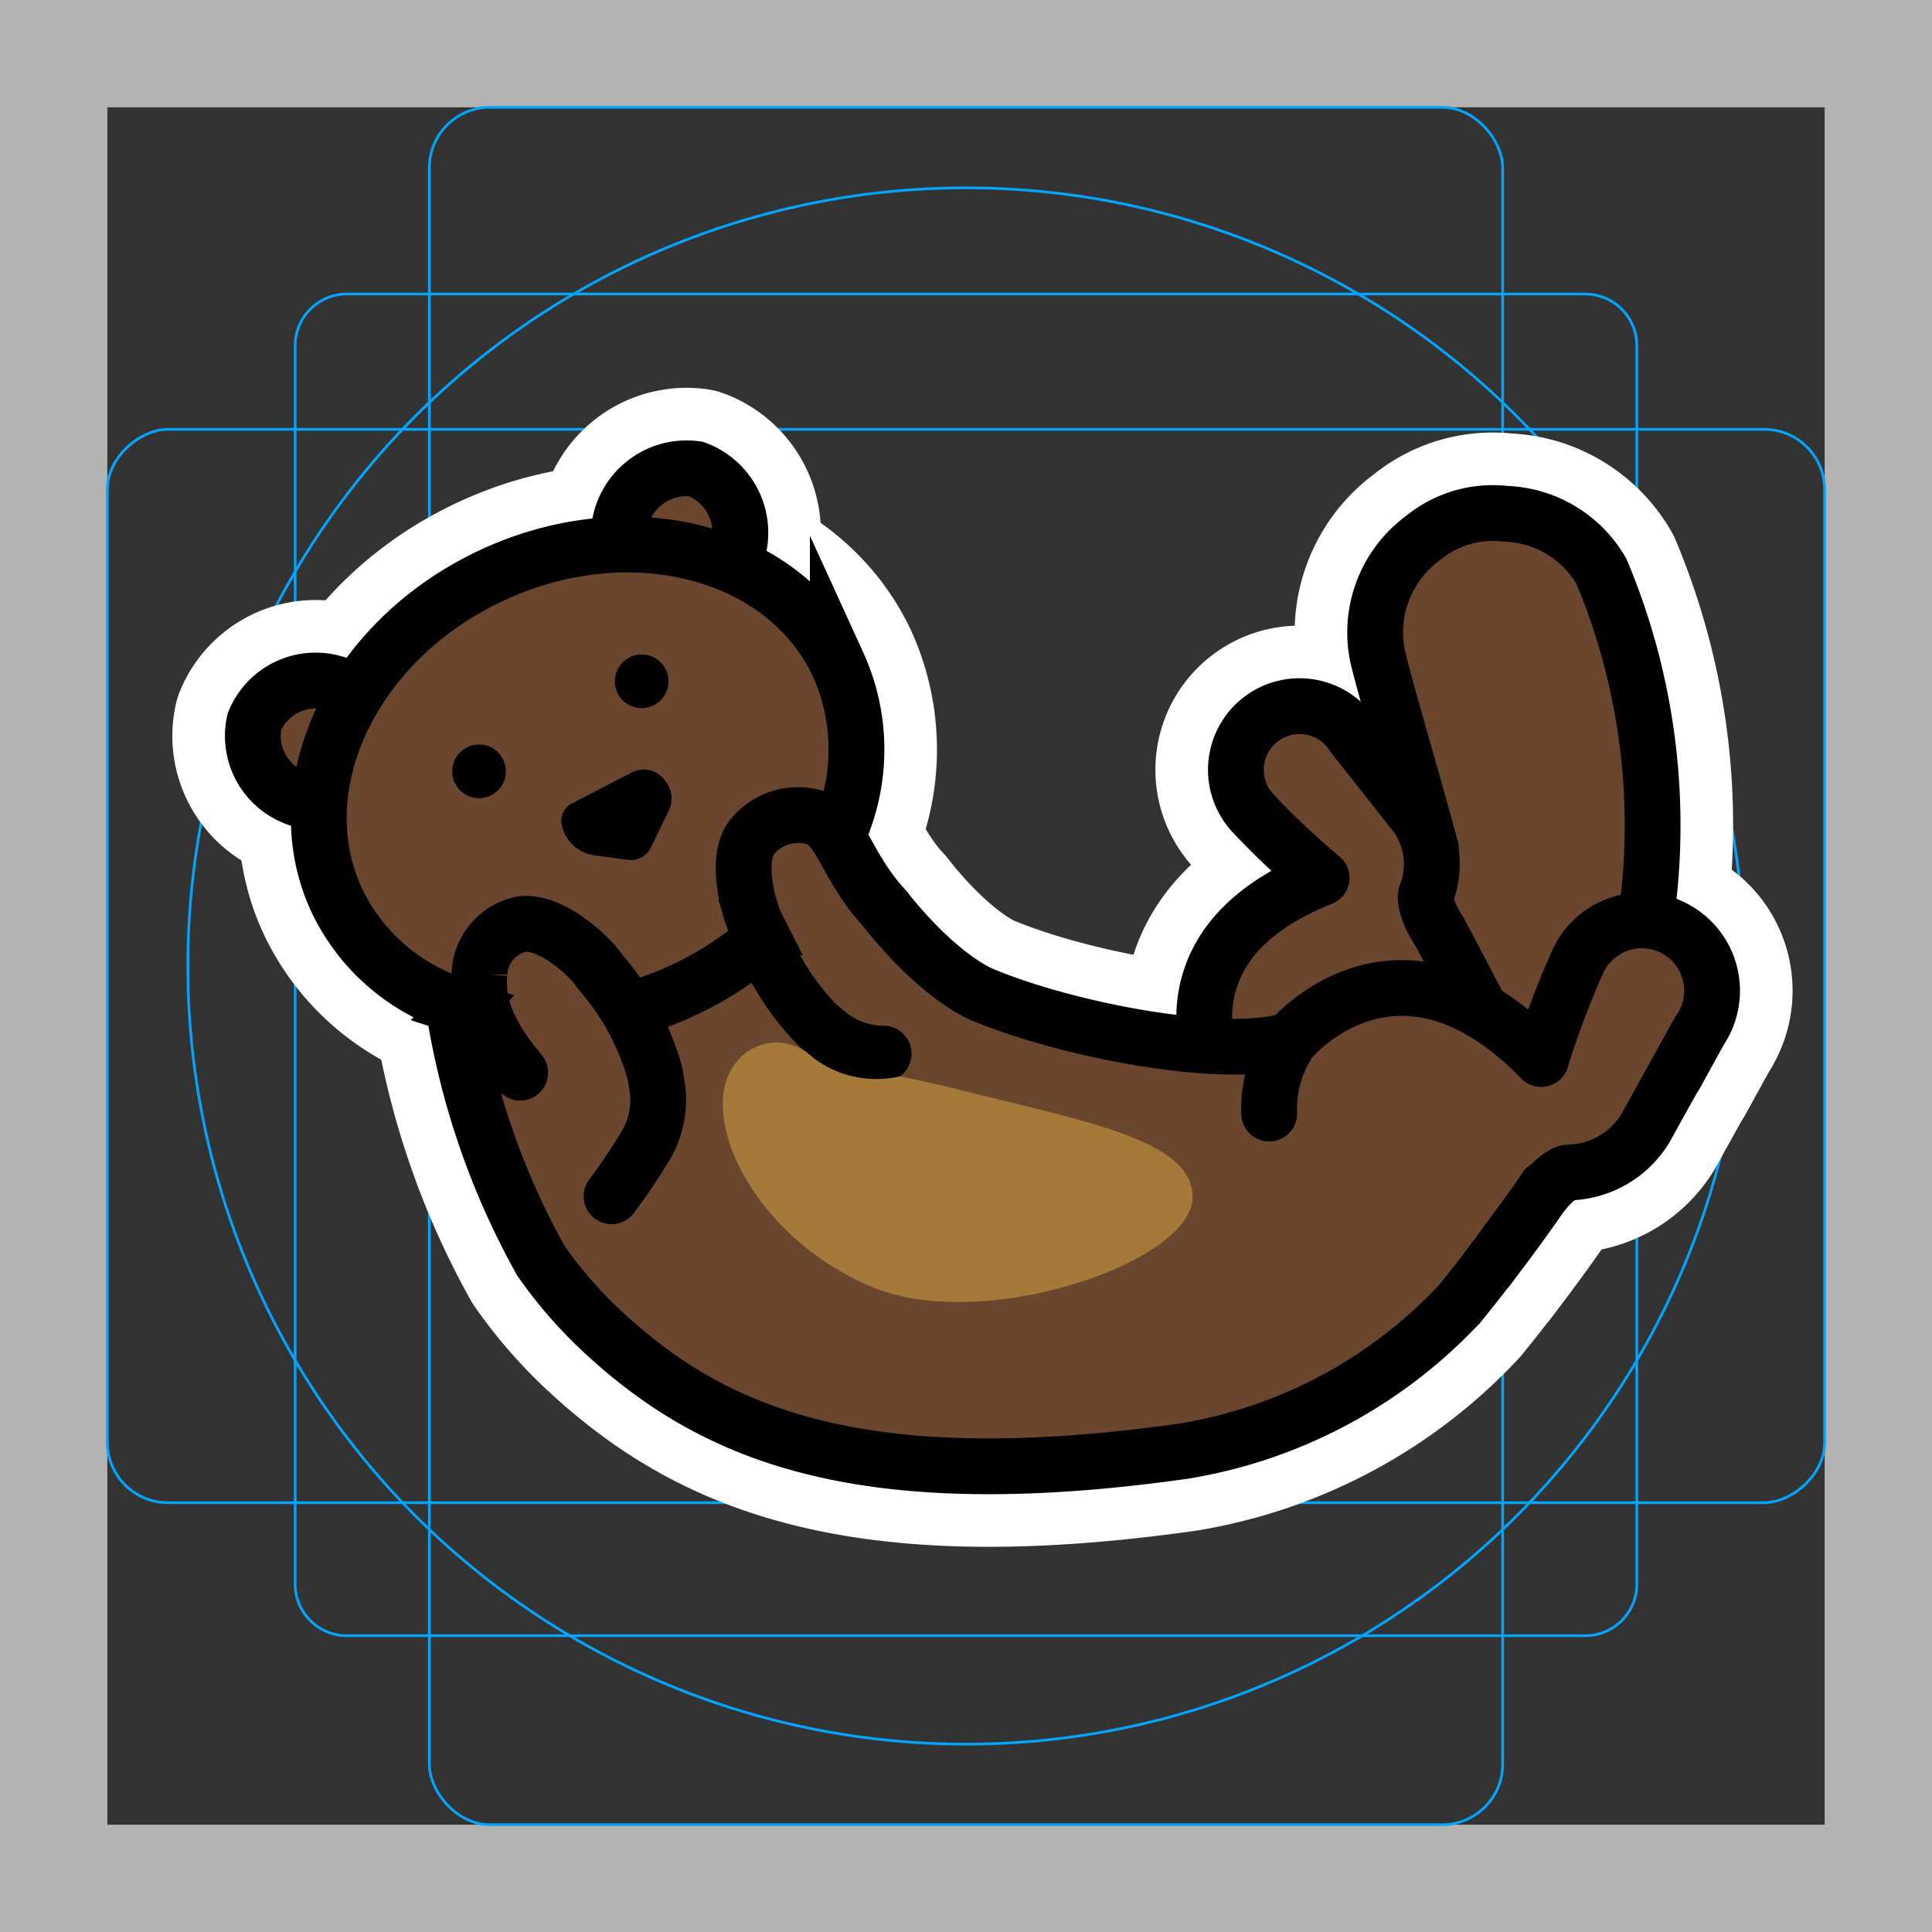 <svg viewBox="0 0 72 72" xmlns="http://www.w3.org/2000/svg">
  <rect x="0" y="0" width="72" height="72" fill="#333333" stroke="none"/>
  <path fill="#b3b3b3" d="M68 4v64H4V4h64m4-4H0v72h72V0z"/>
  <path fill="none" stroke="#00a5ff" stroke-miterlimit="10" stroke-width="0.1" d="M12.923 10.958h46.154A1.923 1.923 0 0161 12.881v46.154a1.923 1.923 0 01-1.923 1.923H12.923A1.923 1.923 0 0111 59.035V12.881a1.923 1.923 0 011.923-1.923z"/>
  <rect x="16" y="4" rx="2.254" width="40" height="64" fill="none" stroke="#00a5ff" stroke-miterlimit="10" stroke-width="0.1"/>
  <rect x="16" y="4" rx="2.254" width="40" height="64" transform="rotate(90 36 36)" fill="none" stroke="#00a5ff" stroke-miterlimit="10" stroke-width="0.1"/>
  <circle cx="36" cy="36" r="29" fill="none" stroke="#00a5ff" stroke-miterlimit="10" stroke-width="0.1"/>
  <g fill="none" stroke="#fff" stroke-linecap="round" stroke-linejoin="round" stroke-miterlimit="10" stroke-width="6">
    <path d="M50.431 27.414l2.358 2.99a3.108 3.108 0 01.37 2.896c-.147.326.292 1.153.5 1.444l1.543 2.934m-5.952-4.961c-4.371 1.733-4.59 4.577-4.275 6.234m5.456-11.537a2.372 2.372 0 10-3.704 2.925 29.163 29.163 0 002.524 2.378m2.241-3.972c-.26-.328-.777-.972-1.06-1.33m-32.58 10.316q-.312-.08-.613-.178a8.976 8.976 0 01-1.03-.41 7.475 7.475 0 01-3.636-3.543c-2.018-4.247.522-9.673 5.672-12.12s10.96-.987 12.978 3.26a7.682 7.682 0 01.118 6.113m-3.115 4.29a12.348 12.348 0 01-2.674 1.717 12.497 12.497 0 01-2.008.752"/>
    <path d="M23.087 19.584a2.532 2.532 0 012.853-2.106 2.532 2.532 0 011.51 3.208m-16.123 9.141A2.464 2.464 0 019.48 26.9a2.464 2.464 0 013.18-1.37m35.437 13.218c-2.32.779-8.234-.322-11.46-1.67 0 0-1.57-.57-3.666-3.22m21.424 14.733a18.06 18.06 0 01-10.277 5.488c-12.206 1.724-17.602-.7-21.625-4.417a16.52 16.52 0 01-2.336-2.678 28.252 28.252 0 01-3.339-10.046m36.5-5.327c-.368-1.432-1.81-6.354-1.98-7.162a4.355 4.355 0 011.687-4.391 4.088 4.088 0 013.09-.91 4.288 4.288 0 013.57 2.153h0a24.458 24.458 0 011.706 12.557m-6.996 14.733c.695-.854 2.112-2.654 3.213-4.314"/>
    <path d="M63.34 38.407l-2.043 3.677a3.434 3.434 0 01-2.796 1.61c-.394-.01-1.051.79-1.259 1.125l-1.81 2.463m2-7.82c-5.363-5.497-9.335-.714-9.335-.714a4.53 4.53 0 00-.798 2.75"/>
    <path d="M57.432 39.462a32.24 32.24 0 011.35-3.587 2.62 2.62 0 114.56 2.532m-.906 1.648c.224-.404.66-1.206.905-1.648M32.97 33.858c-1.391-1.514-1.6-2.95-2.456-3.344a2.209 2.209 0 00-2.466.653c-.67.8-.183 2.69.174 3.39h0a9.77 9.77 0 002.267 3.67c.03.02.144.114.284.23a3.33 3.33 0 002.158.81m-13.545.708c-1.41-1.674-1.603-2.763-1.517-3.702a1.967 1.967 0 011.543-1.827c1.028-.182 2.522 1.105 2.95 1.764h0a9.77 9.77 0 012.048 3.796c.003.036.028.181.059.36a3.33 3.33 0 01-.377 2.275 22.219 22.219 0 01-1.3 1.94m1.981-15.503h0a1.041 1.041 0 01.17 1.093l-.677 1.394a.832.832 0 01-.886.477l-1.298-.176a1.448 1.448 0 01-1.158-1.178.726.726 0 01.426-.763l2.239-1.163a.976.976 0 011.184.316z"/>
    <circle cx="17.852" cy="28.745" r="1"/>
    <circle cx="23.913" cy="25.391" r="1"/>
  </g>
  <path fill="#a57939" d="M30.52 30.696c.856.394 1.704 1.104 2.45 3.162m5.51 4.549a17.585 17.585 0 01-5.549.86 3.33 3.33 0 01-2.158-.809 9.067 9.067 0 00-.284-.23 9.77 9.77 0 01-2.267-3.67c-.357-.7-.726-2.637-.055-3.437a1.967 1.967 0 012.354-.425c.855.394 1.675.73 2.421 2.787M20.578 47.282a17.584 17.584 0 003.514-4.379 3.33 3.33 0 00.377-2.273 9.291 9.291 0 01-.059-.361 9.77 9.77 0 00-2.047-3.796c-.428-.66-1.923-1.946-2.951-1.764a1.967 1.967 0 00-1.543 1.827c-.086.938.106 2.028 1.517 3.702"/>
  <g fill="#6a462f">
    <ellipse cx="21.899" cy="29.17" rx="10.324" ry="8.514" transform="rotate(-25.413 21.899 29.17)"/>
    <path d="M23.087 19.584a2.254 2.254 0 114.363 1.102zm-11.76 10.243a2.254 2.254 0 111.333-4.298zm51.132 4.797a2.377 2.377 0 00-1.262-.29l.193-.475A24.459 24.459 0 0059.685 21.3a4.288 4.288 0 00-3.57-2.153 4.087 4.087 0 00-3.09.91 4.355 4.355 0 00-1.687 4.391c.162.769 1.472 5.252 1.917 6.922a2.55 2.55 0 00-.466-.967l-2.357-2.99a2.372 2.372 0 10-3.705 2.925 29.146 29.146 0 002.524 2.378c-4.375 1.734-4.59 4.576-4.273 6.234-2.798.337-6.535.135-8.34-1.873a15.851 15.851 0 00-5.783-5.027l-13.922 5.883 2.361 7.768c3.181 5.12 9.024 10.61 24.824 8.377a18.022 18.022 0 0012.258-8.082l.866-1.178c.208-.336.865-1.136 1.26-1.126a3.434 3.434 0 002.795-1.61l2.044-3.676a2.754 2.754 0 00-.882-3.783zm-9.141-3.013l-.004.003c-.002-.01-.002-.02-.003-.031zm10.022 6.796l-.493.9z"/>
    <path d="M62.847 39.306l-.411.75.41-.75zM50.431 27.414l.564.708zm.564.708l.497.623-.497-.623z"/>
    <path d="M54.083 36.178c-.083-.322-1.046-5.46-1.294-5.774l-2.358-2.99a2.372 2.372 0 10-3.704 2.925 29.146 29.146 0 002.524 2.378c-4.375 1.734-4.59 4.576-4.273 6.234m8.34-7.34l-.004.003c-.002-.01-.002-.02-.003-.031zm10.022 6.796l-.493.9zm-.493.899l-.411.75.41-.75zM50.431 27.414l.564.708zm.564.708l.497.623-.497-.623z"/>
  </g>
  <path fill="#a57939" d="M44.978 38.95l4.718-1.009 4.073-1.432"/>
  <g>
    <path fill="none" stroke="#000" stroke-linecap="round" stroke-miterlimit="10" stroke-width="2.079" d="M50.431 27.414l2.358 2.99a3.108 3.108 0 01.37 2.896c-.147.326.292 1.153.5 1.444l1.543 2.934m-5.952-4.961c-4.371 1.733-4.59 4.577-4.275 6.234m5.456-11.537a2.372 2.372 0 10-3.704 2.925 29.163 29.163 0 002.524 2.378m2.241-3.972c-.26-.328-.777-.972-1.06-1.33"/>
    <path fill="none" stroke="#000" stroke-miterlimit="10" stroke-width="2.079" d="M17.852 37.731q-.312-.08-.613-.178a8.976 8.976 0 01-1.03-.41 7.475 7.475 0 01-3.636-3.543c-2.018-4.247.522-9.673 5.672-12.12s10.96-.987 12.978 3.26a7.682 7.682 0 01.118 6.113m-3.115 4.29a12.348 12.348 0 01-2.674 1.717 12.497 12.497 0 01-2.008.752"/>
    <path fill="none" stroke="#000" stroke-miterlimit="10" stroke-width="2.079" d="M23.087 19.584a2.532 2.532 0 012.853-2.106 2.532 2.532 0 011.51 3.208m-16.123 9.141A2.464 2.464 0 019.48 26.9a2.464 2.464 0 013.18-1.37m35.437 13.218c-2.32.779-8.234-.322-11.46-1.67 0 0-1.57-.57-3.666-3.22m21.424 14.733a18.06 18.06 0 01-10.277 5.488c-12.206 1.724-17.602-.7-21.625-4.417a16.52 16.52 0 01-2.336-2.678 28.252 28.252 0 01-3.339-10.046"/>
    <path fill="none" stroke="#000" stroke-linecap="round" stroke-miterlimit="10" stroke-width="2.079" d="M53.318 31.611c-.368-1.432-1.81-6.354-1.98-7.162a4.355 4.355 0 011.687-4.391 4.088 4.088 0 013.09-.91 4.288 4.288 0 013.57 2.153h0a24.458 24.458 0 011.706 12.557m-6.996 14.733c.695-.854 2.112-2.654 3.213-4.314"/>
    <g fill="none" stroke="#000" stroke-linecap="round" stroke-miterlimit="10" stroke-width="2.079">
      <path d="M63.34 38.407l-2.043 3.677a3.434 3.434 0 01-2.796 1.61c-.394-.01-1.051.79-1.259 1.125l-1.81 2.463m2-7.82c-5.363-5.497-9.335-.714-9.335-.714a4.53 4.53 0 00-.798 2.75"/>
      <path d="M57.432 39.462a32.24 32.24 0 011.35-3.587 2.62 2.62 0 114.56 2.532m-.906 1.648c.224-.404.66-1.206.905-1.648"/>
    </g>
    <path fill="none" stroke="#000" stroke-linecap="round" stroke-miterlimit="10" stroke-width="2.079" d="M32.97 33.858c-1.391-1.514-1.6-2.95-2.456-3.344a2.209 2.209 0 00-2.466.653c-.67.8-.183 2.69.174 3.39h0a9.77 9.77 0 002.267 3.67c.03.02.144.114.284.23a3.33 3.33 0 002.158.81m-13.545.708c-1.41-1.674-1.603-2.763-1.517-3.702a1.967 1.967 0 011.543-1.827c1.028-.182 2.522 1.105 2.95 1.764h0a9.77 9.77 0 012.048 3.796c.003.036.028.181.059.36a3.33 3.33 0 01-.377 2.275 22.219 22.219 0 01-1.3 1.94"/>
    <path d="M24.773 29.078a1.041 1.041 0 01.17 1.093l-.677 1.394a.832.832 0 01-.886.477l-1.298-.176a1.448 1.448 0 01-1.158-1.178.726.726 0 01.426-.763l2.239-1.163a.976.976 0 011.184.316z"/>
    <circle cx="17.852" cy="28.745" r="1"/>
    <circle cx="23.913" cy="25.391" r="1"/>
  </g>
  <g>
    <path fill="#a57939" d="M44.445 44.628c-.03 2.434-7.885 5.113-12.038 3.297-4.427-1.935-6.324-6.284-5.115-8.126a1.907 1.907 0 012.985-.395 3.914 3.914 0 003.261.708s1.382.288 2.169.488c4.691 1.193 8.765 1.865 8.738 4.028z"/>
  </g>
</svg>
